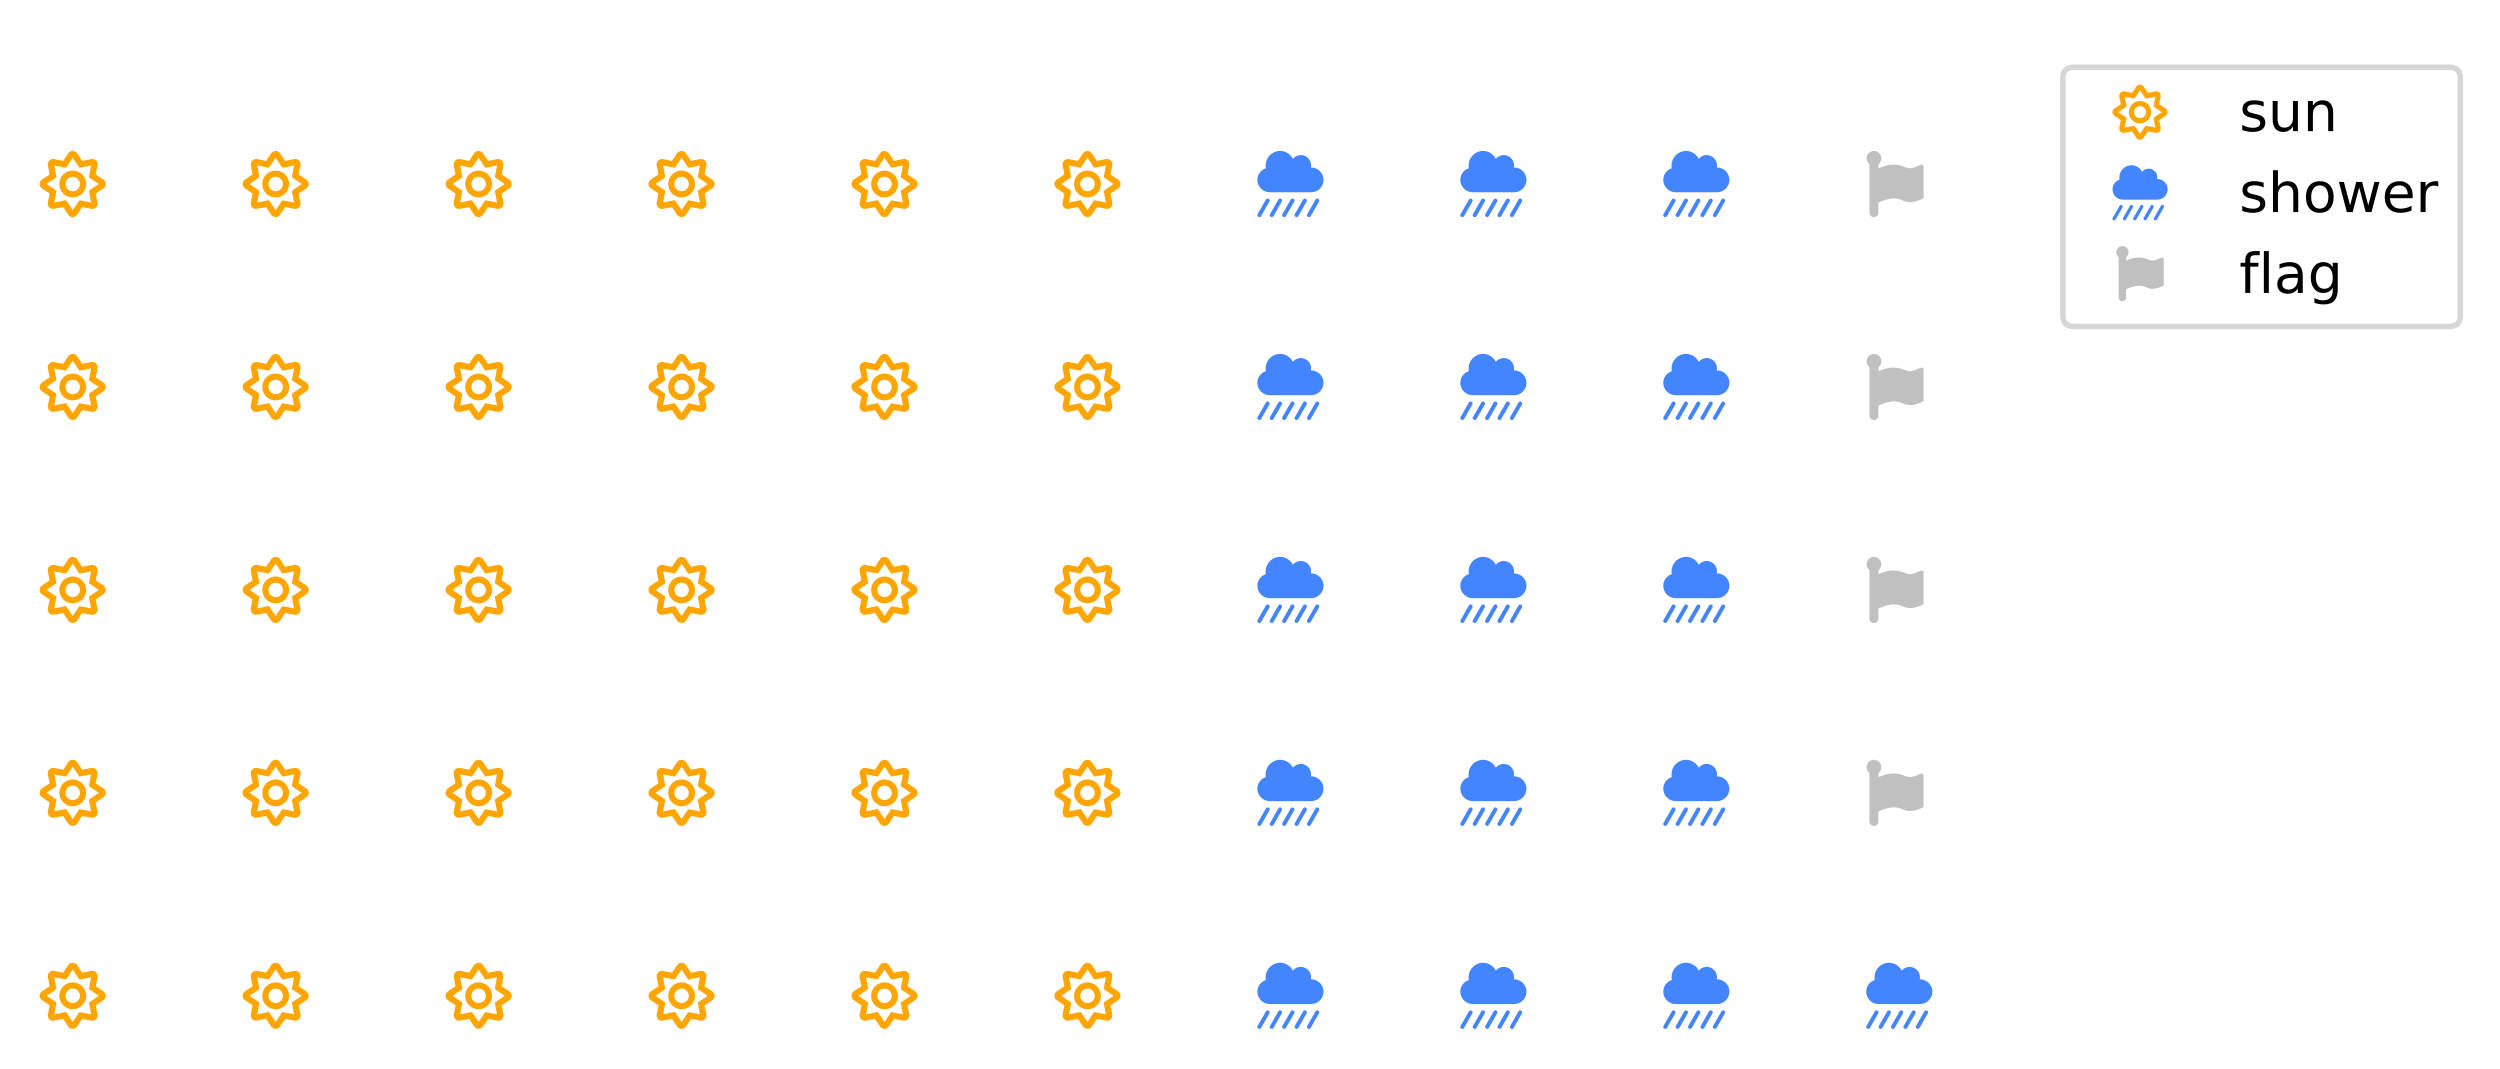 <?xml version="1.0" encoding="utf-8" standalone="no"?>
<!DOCTYPE svg PUBLIC "-//W3C//DTD SVG 1.1//EN"
  "http://www.w3.org/Graphics/SVG/1.1/DTD/svg11.dtd">
<!-- Created with matplotlib (https://matplotlib.org/) -->
<svg height="193.878pt" version="1.1" viewBox="0 0 453.6 193.878" width="453.6pt" xmlns="http://www.w3.org/2000/svg" xmlns:xlink="http://www.w3.org/1999/xlink">
 <defs>
  <style type="text/css">
*{stroke-linecap:butt;stroke-linejoin:round;}
  </style>
 </defs>
 <g id="figure_1">
  <g id="patch_1">
   <path d="M 0 193.878 
L 453.6 193.878 
L 453.6 -0 
L 0 -0 
z
" style="fill:#ffffff;"/>
  </g>
  <g id="axes_1">
   <g id="text_1">
    <!--  -->
    <defs>
     <path d="M 96.484 44.141 
L 84.766 51.953 
L 87.5 65.828 
C 87.891 68.359 87.109 71.094 85.359 73.047 
C 83.406 74.812 80.672 75.594 78.125 75.203 
L 64.266 72.469 
L 56.453 84.188 
C 53.516 88.484 46.297 88.484 43.359 84.188 
L 35.547 72.469 
L 21.688 75.203 
C 19.141 75.594 16.406 74.812 14.656 72.859 
C 12.703 71.094 11.922 68.359 12.312 65.828 
L 15.047 51.953 
L 3.328 44.141 
C 1.172 42.578 0 40.234 0 37.5 
C 0 34.969 1.172 32.422 3.328 31.062 
L 15.047 23.047 
L 12.312 9.188 
C 11.922 6.641 12.703 3.906 14.656 2.156 
C 16.406 0.203 18.953 -0.594 21.688 0 
L 35.547 2.547 
L 43.359 -9.188 
C 44.922 -11.328 47.266 -12.5 50 -12.5 
C 52.547 -12.5 55.078 -11.328 56.453 -9.188 
L 64.266 2.547 
L 78.125 0 
C 80.859 -0.594 83.406 0.203 85.359 2.156 
C 87.109 3.906 87.891 6.641 87.5 9.188 
L 84.766 23.047 
L 96.484 30.859 
C 98.641 32.422 100 34.969 100 37.5 
C 100 40.234 98.641 42.578 96.484 44.141 
z
M 74.422 27.344 
L 77.734 9.578 
L 59.969 12.891 
L 50 -1.953 
L 39.844 13.094 
L 22.078 9.578 
L 25.391 27.344 
L 10.547 37.5 
L 25.391 47.656 
L 22.078 65.438 
L 39.844 62.109 
L 50 77.156 
L 59.969 62.109 
L 77.734 65.438 
L 74.422 47.656 
L 89.453 37.5 
z
M 50 57.812 
C 38.672 57.812 29.688 48.641 29.688 37.5 
C 29.688 26.172 38.672 17.188 50 17.188 
C 61.141 17.188 70.312 26.172 70.312 37.5 
C 70.312 48.641 61.141 57.812 50 57.812 
z
M 50 26.562 
C 43.953 26.562 39.062 31.453 39.062 37.5 
C 39.062 43.359 43.953 48.438 50 48.438 
C 55.859 48.438 60.938 43.359 60.938 37.5 
C 60.938 31.453 55.859 26.562 50 26.562 
z
" id="FontAwesome5Free-Regular-61829"/>
    </defs>
    <g style="fill:#ffa500;" transform="translate(7.2 185.178)scale(0.12 -0.12)">
     <use xlink:href="#FontAwesome5Free-Regular-61829"/>
    </g>
   </g>
   <g id="text_2">
    <!--  -->
    <g style="fill:#ffa500;" transform="translate(7.2 148.355)scale(0.12 -0.12)">
     <use xlink:href="#FontAwesome5Free-Regular-61829"/>
    </g>
   </g>
   <g id="text_3">
    <!--  -->
    <g style="fill:#ffa500;" transform="translate(7.2 111.532)scale(0.12 -0.12)">
     <use xlink:href="#FontAwesome5Free-Regular-61829"/>
    </g>
   </g>
   <g id="text_4">
    <!--  -->
    <g style="fill:#ffa500;" transform="translate(7.2 74.709)scale(0.12 -0.12)">
     <use xlink:href="#FontAwesome5Free-Regular-61829"/>
    </g>
   </g>
   <g id="text_5">
    <!--  -->
    <g style="fill:#ffa500;" transform="translate(7.2 37.886)scale(0.12 -0.12)">
     <use xlink:href="#FontAwesome5Free-Regular-61829"/>
    </g>
   </g>
   <g id="text_6">
    <!--  -->
    <g style="fill:#ffa500;" transform="translate(44.023 185.178)scale(0.12 -0.12)">
     <use xlink:href="#FontAwesome5Free-Regular-61829"/>
    </g>
   </g>
   <g id="text_7">
    <!--  -->
    <g style="fill:#ffa500;" transform="translate(44.023 148.355)scale(0.12 -0.12)">
     <use xlink:href="#FontAwesome5Free-Regular-61829"/>
    </g>
   </g>
   <g id="text_8">
    <!--  -->
    <g style="fill:#ffa500;" transform="translate(44.023 111.532)scale(0.12 -0.12)">
     <use xlink:href="#FontAwesome5Free-Regular-61829"/>
    </g>
   </g>
   <g id="text_9">
    <!--  -->
    <g style="fill:#ffa500;" transform="translate(44.023 74.709)scale(0.12 -0.12)">
     <use xlink:href="#FontAwesome5Free-Regular-61829"/>
    </g>
   </g>
   <g id="text_10">
    <!--  -->
    <g style="fill:#ffa500;" transform="translate(44.023 37.886)scale(0.12 -0.12)">
     <use xlink:href="#FontAwesome5Free-Regular-61829"/>
    </g>
   </g>
   <g id="text_11">
    <!--  -->
    <g style="fill:#ffa500;" transform="translate(80.846 185.178)scale(0.12 -0.12)">
     <use xlink:href="#FontAwesome5Free-Regular-61829"/>
    </g>
   </g>
   <g id="text_12">
    <!--  -->
    <g style="fill:#ffa500;" transform="translate(80.846 148.355)scale(0.12 -0.12)">
     <use xlink:href="#FontAwesome5Free-Regular-61829"/>
    </g>
   </g>
   <g id="text_13">
    <!--  -->
    <g style="fill:#ffa500;" transform="translate(80.846 111.532)scale(0.12 -0.12)">
     <use xlink:href="#FontAwesome5Free-Regular-61829"/>
    </g>
   </g>
   <g id="text_14">
    <!--  -->
    <g style="fill:#ffa500;" transform="translate(80.846 74.709)scale(0.12 -0.12)">
     <use xlink:href="#FontAwesome5Free-Regular-61829"/>
    </g>
   </g>
   <g id="text_15">
    <!--  -->
    <g style="fill:#ffa500;" transform="translate(80.846 37.886)scale(0.12 -0.12)">
     <use xlink:href="#FontAwesome5Free-Regular-61829"/>
    </g>
   </g>
   <g id="text_16">
    <!--  -->
    <g style="fill:#ffa500;" transform="translate(117.669 185.178)scale(0.12 -0.12)">
     <use xlink:href="#FontAwesome5Free-Regular-61829"/>
    </g>
   </g>
   <g id="text_17">
    <!--  -->
    <g style="fill:#ffa500;" transform="translate(117.669 148.355)scale(0.12 -0.12)">
     <use xlink:href="#FontAwesome5Free-Regular-61829"/>
    </g>
   </g>
   <g id="text_18">
    <!--  -->
    <g style="fill:#ffa500;" transform="translate(117.669 111.532)scale(0.12 -0.12)">
     <use xlink:href="#FontAwesome5Free-Regular-61829"/>
    </g>
   </g>
   <g id="text_19">
    <!--  -->
    <g style="fill:#ffa500;" transform="translate(117.669 74.709)scale(0.12 -0.12)">
     <use xlink:href="#FontAwesome5Free-Regular-61829"/>
    </g>
   </g>
   <g id="text_20">
    <!--  -->
    <g style="fill:#ffa500;" transform="translate(117.669 37.886)scale(0.12 -0.12)">
     <use xlink:href="#FontAwesome5Free-Regular-61829"/>
    </g>
   </g>
   <g id="text_21">
    <!--  -->
    <g style="fill:#ffa500;" transform="translate(154.492 185.178)scale(0.12 -0.12)">
     <use xlink:href="#FontAwesome5Free-Regular-61829"/>
    </g>
   </g>
   <g id="text_22">
    <!--  -->
    <g style="fill:#ffa500;" transform="translate(154.492 148.355)scale(0.12 -0.12)">
     <use xlink:href="#FontAwesome5Free-Regular-61829"/>
    </g>
   </g>
   <g id="text_23">
    <!--  -->
    <g style="fill:#ffa500;" transform="translate(154.492 111.532)scale(0.12 -0.12)">
     <use xlink:href="#FontAwesome5Free-Regular-61829"/>
    </g>
   </g>
   <g id="text_24">
    <!--  -->
    <g style="fill:#ffa500;" transform="translate(154.492 74.709)scale(0.12 -0.12)">
     <use xlink:href="#FontAwesome5Free-Regular-61829"/>
    </g>
   </g>
   <g id="text_25">
    <!--  -->
    <g style="fill:#ffa500;" transform="translate(154.492 37.886)scale(0.12 -0.12)">
     <use xlink:href="#FontAwesome5Free-Regular-61829"/>
    </g>
   </g>
   <g id="text_26">
    <!--  -->
    <g style="fill:#ffa500;" transform="translate(191.315 185.178)scale(0.12 -0.12)">
     <use xlink:href="#FontAwesome5Free-Regular-61829"/>
    </g>
   </g>
   <g id="text_27">
    <!--  -->
    <g style="fill:#ffa500;" transform="translate(191.315 148.355)scale(0.12 -0.12)">
     <use xlink:href="#FontAwesome5Free-Regular-61829"/>
    </g>
   </g>
   <g id="text_28">
    <!--  -->
    <g style="fill:#ffa500;" transform="translate(191.315 111.532)scale(0.12 -0.12)">
     <use xlink:href="#FontAwesome5Free-Regular-61829"/>
    </g>
   </g>
   <g id="text_29">
    <!--  -->
    <g style="fill:#ffa500;" transform="translate(191.315 74.709)scale(0.12 -0.12)">
     <use xlink:href="#FontAwesome5Free-Regular-61829"/>
    </g>
   </g>
   <g id="text_30">
    <!--  -->
    <g style="fill:#ffa500;" transform="translate(191.315 37.886)scale(0.12 -0.12)">
     <use xlink:href="#FontAwesome5Free-Regular-61829"/>
    </g>
   </g>
   <g id="text_31">
    <!--  -->
    <defs>
     <path d="M 35.75 15.047 
C 34.375 16.016 32.422 15.438 31.641 13.875 
L 19.141 -8.016 
C 18.172 -9.375 18.75 -11.328 20.312 -12.109 
C 20.703 -12.5 21.297 -12.5 21.875 -12.5 
C 22.859 -12.5 23.828 -12.109 24.422 -10.938 
L 36.922 10.938 
C 37.891 12.312 37.312 14.266 35.75 15.047 
z
M 54.5 15.047 
C 53.125 16.016 51.172 15.438 50.391 13.875 
L 37.891 -8.016 
C 36.922 -9.375 37.5 -11.328 39.062 -12.109 
C 39.453 -12.5 40.047 -12.5 40.625 -12.5 
C 41.609 -12.5 42.578 -12.109 43.172 -10.938 
L 55.672 10.938 
C 56.641 12.312 56.062 14.266 54.5 15.047 
z
M 17 15.047 
C 15.625 16.016 13.672 15.438 12.891 13.875 
L 0.391 -8.016 
C -0.594 -9.375 0 -11.328 1.562 -12.109 
C 1.953 -12.5 2.547 -12.5 3.125 -12.5 
C 4.109 -12.5 5.078 -12.109 5.672 -10.938 
L 18.172 10.938 
C 19.141 12.312 18.562 14.266 17 15.047 
z
M 92 15.047 
C 90.625 16.016 88.672 15.438 87.891 13.875 
L 75.391 -8.016 
C 74.422 -9.375 75 -11.328 76.562 -12.109 
C 76.953 -12.5 77.547 -12.5 78.125 -12.5 
C 79.109 -12.5 80.078 -12.109 80.672 -10.938 
L 93.172 10.938 
C 94.141 12.312 93.562 14.266 92 15.047 
z
M 73.25 15.047 
C 71.875 16.016 69.922 15.438 69.141 13.875 
L 56.641 -8.016 
C 55.672 -9.375 56.25 -11.328 57.812 -12.109 
C 58.203 -12.5 58.797 -12.5 59.375 -12.5 
C 60.359 -12.5 61.328 -12.109 61.922 -10.938 
L 74.422 10.938 
C 75.391 12.312 74.812 14.266 73.25 15.047 
z
M 81.25 62.5 
C 81.062 62.5 80.859 62.312 80.859 62.312 
C 81.062 63.484 81.25 64.453 81.25 65.625 
C 81.25 74.219 74.219 81.25 65.625 81.25 
C 60.75 81.25 56.453 78.906 53.719 75.594 
C 50 82.625 42.781 87.5 34.375 87.5 
C 22.266 87.5 12.5 77.547 12.5 65.625 
C 12.5 64.062 12.5 62.703 12.891 61.328 
C 5.281 58.984 0 51.953 0 43.75 
C 0 33.406 8.406 25 18.75 25 
L 81.25 25 
C 91.609 25 100 33.406 100 43.75 
C 100 54.109 91.609 62.5 81.25 62.5 
z
" id="FontAwesome5Free-Solid-63296"/>
    </defs>
    <g style="fill:#4384ff;" transform="translate(228.138 185.178)scale(0.12 -0.12)">
     <use xlink:href="#FontAwesome5Free-Solid-63296"/>
    </g>
   </g>
   <g id="text_32">
    <!--  -->
    <g style="fill:#4384ff;" transform="translate(228.138 148.355)scale(0.12 -0.12)">
     <use xlink:href="#FontAwesome5Free-Solid-63296"/>
    </g>
   </g>
   <g id="text_33">
    <!--  -->
    <g style="fill:#4384ff;" transform="translate(228.138 111.532)scale(0.12 -0.12)">
     <use xlink:href="#FontAwesome5Free-Solid-63296"/>
    </g>
   </g>
   <g id="text_34">
    <!--  -->
    <g style="fill:#4384ff;" transform="translate(228.138 74.709)scale(0.12 -0.12)">
     <use xlink:href="#FontAwesome5Free-Solid-63296"/>
    </g>
   </g>
   <g id="text_35">
    <!--  -->
    <g style="fill:#4384ff;" transform="translate(228.138 37.886)scale(0.12 -0.12)">
     <use xlink:href="#FontAwesome5Free-Solid-63296"/>
    </g>
   </g>
   <g id="text_36">
    <!--  -->
    <g style="fill:#4384ff;" transform="translate(264.961 185.178)scale(0.12 -0.12)">
     <use xlink:href="#FontAwesome5Free-Solid-63296"/>
    </g>
   </g>
   <g id="text_37">
    <!--  -->
    <g style="fill:#4384ff;" transform="translate(264.961 148.355)scale(0.12 -0.12)">
     <use xlink:href="#FontAwesome5Free-Solid-63296"/>
    </g>
   </g>
   <g id="text_38">
    <!--  -->
    <g style="fill:#4384ff;" transform="translate(264.961 111.532)scale(0.12 -0.12)">
     <use xlink:href="#FontAwesome5Free-Solid-63296"/>
    </g>
   </g>
   <g id="text_39">
    <!--  -->
    <g style="fill:#4384ff;" transform="translate(264.961 74.709)scale(0.12 -0.12)">
     <use xlink:href="#FontAwesome5Free-Solid-63296"/>
    </g>
   </g>
   <g id="text_40">
    <!--  -->
    <g style="fill:#4384ff;" transform="translate(264.961 37.886)scale(0.12 -0.12)">
     <use xlink:href="#FontAwesome5Free-Solid-63296"/>
    </g>
   </g>
   <g id="text_41">
    <!--  -->
    <g style="fill:#4384ff;" transform="translate(301.783 185.178)scale(0.12 -0.12)">
     <use xlink:href="#FontAwesome5Free-Solid-63296"/>
    </g>
   </g>
   <g id="text_42">
    <!--  -->
    <g style="fill:#4384ff;" transform="translate(301.783 148.355)scale(0.12 -0.12)">
     <use xlink:href="#FontAwesome5Free-Solid-63296"/>
    </g>
   </g>
   <g id="text_43">
    <!--  -->
    <g style="fill:#4384ff;" transform="translate(301.783 111.532)scale(0.12 -0.12)">
     <use xlink:href="#FontAwesome5Free-Solid-63296"/>
    </g>
   </g>
   <g id="text_44">
    <!--  -->
    <g style="fill:#4384ff;" transform="translate(301.783 74.709)scale(0.12 -0.12)">
     <use xlink:href="#FontAwesome5Free-Solid-63296"/>
    </g>
   </g>
   <g id="text_45">
    <!--  -->
    <g style="fill:#4384ff;" transform="translate(301.783 37.886)scale(0.12 -0.12)">
     <use xlink:href="#FontAwesome5Free-Solid-63296"/>
    </g>
   </g>
   <g id="text_46">
    <!--  -->
    <g style="fill:#4384ff;" transform="translate(338.606 185.178)scale(0.12 -0.12)">
     <use xlink:href="#FontAwesome5Free-Solid-63296"/>
    </g>
   </g>
   <g id="text_47">
    <!--  -->
    <defs>
     <path d="M 86.719 17.188 
L 86.719 64.266 
C 86.719 65.625 85.359 66.797 83.797 66.797 
C 81.641 66.797 73.25 61.328 65.625 61.328 
C 59.969 61.328 53.719 66.797 40.828 66.797 
C 29.891 66.797 19.344 61.531 18.562 61.141 
L 18.562 67.391 
C 21.297 69.344 22.859 72.656 22.859 76.172 
C 22.859 82.422 17.969 87.5 11.719 87.5 
C 5.469 87.5 0.594 82.422 0.594 76.172 
C 0.594 72.656 2.344 69.344 4.891 67.391 
L 4.891 -5.859 
C 4.891 -9.578 7.812 -12.5 11.719 -12.5 
C 15.234 -12.5 18.359 -9.969 18.359 -5.859 
L 18.359 9.375 
C 18.75 9.578 19.141 9.578 19.531 9.766 
C 26.172 12.891 34.375 15.625 42.188 15.625 
C 52.938 15.625 57.031 9.969 66.016 9.969 
C 72.469 9.969 78.516 12.109 84.188 14.656 
C 85.547 15.234 86.719 15.828 86.719 17.188 
z
" id="FontAwesome5Brands-Regular-62501"/>
    </defs>
    <g style="fill:#c0c0c0;" transform="translate(338.606 148.355)scale(0.12 -0.12)">
     <use xlink:href="#FontAwesome5Brands-Regular-62501"/>
    </g>
   </g>
   <g id="text_48">
    <!--  -->
    <g style="fill:#c0c0c0;" transform="translate(338.606 111.532)scale(0.12 -0.12)">
     <use xlink:href="#FontAwesome5Brands-Regular-62501"/>
    </g>
   </g>
   <g id="text_49">
    <!--  -->
    <g style="fill:#c0c0c0;" transform="translate(338.606 74.709)scale(0.12 -0.12)">
     <use xlink:href="#FontAwesome5Brands-Regular-62501"/>
    </g>
   </g>
   <g id="text_50">
    <!--  -->
    <g style="fill:#c0c0c0;" transform="translate(338.606 37.886)scale(0.12 -0.12)">
     <use xlink:href="#FontAwesome5Brands-Regular-62501"/>
    </g>
   </g>
   <g id="legend_1">
    <g id="patch_2">
     <path d="M 376.292 59.234 
L 444.4 59.234 
Q 446.4 59.234 446.4 57.234 
L 446.4 14.2 
Q 446.4 12.2 444.4 12.2 
L 376.292 12.2 
Q 374.292 12.2 374.292 14.2 
L 374.292 57.234 
Q 374.292 59.234 376.292 59.234 
z
" style="fill:#ffffff;opacity:0.8;stroke:#cccccc;stroke-linejoin:miter;"/>
    </g>
    <g id="text_51">
     <!--  -->
     <g style="fill:#ffa500;" transform="translate(383.292 24.098)scale(0.1 -0.1)">
      <use xlink:href="#FontAwesome5Free-Regular-61829"/>
     </g>
    </g>
    <g id="text_52">
     <!-- sun -->
     <defs>
      <path d="M 44.281 53.078 
L 44.281 44.578 
Q 40.484 46.531 36.375 47.5 
Q 32.281 48.484 27.875 48.484 
Q 21.188 48.484 17.844 46.438 
Q 14.5 44.391 14.5 40.281 
Q 14.5 37.156 16.891 35.375 
Q 19.281 33.594 26.516 31.984 
L 29.594 31.297 
Q 39.156 29.25 43.188 25.516 
Q 47.219 21.781 47.219 15.094 
Q 47.219 7.469 41.188 3.016 
Q 35.156 -1.422 24.609 -1.422 
Q 20.219 -1.422 15.453 -0.562 
Q 10.688 0.297 5.422 2 
L 5.422 11.281 
Q 10.406 8.688 15.234 7.391 
Q 20.062 6.109 24.812 6.109 
Q 31.156 6.109 34.562 8.281 
Q 37.984 10.453 37.984 14.406 
Q 37.984 18.062 35.516 20.016 
Q 33.062 21.969 24.703 23.781 
L 21.578 24.516 
Q 13.234 26.266 9.516 29.906 
Q 5.812 33.547 5.812 39.891 
Q 5.812 47.609 11.281 51.797 
Q 16.75 56 26.812 56 
Q 31.781 56 36.172 55.266 
Q 40.578 54.547 44.281 53.078 
z
" id="DejaVuSans-115"/>
      <path d="M 8.5 21.578 
L 8.5 54.688 
L 17.484 54.688 
L 17.484 21.922 
Q 17.484 14.156 20.5 10.266 
Q 23.531 6.391 29.594 6.391 
Q 36.859 6.391 41.078 11.031 
Q 45.312 15.672 45.312 23.688 
L 45.312 54.688 
L 54.297 54.688 
L 54.297 0 
L 45.312 0 
L 45.312 8.406 
Q 42.047 3.422 37.719 1 
Q 33.406 -1.422 27.688 -1.422 
Q 18.266 -1.422 13.375 4.438 
Q 8.5 10.297 8.5 21.578 
z
M 31.109 56 
z
" id="DejaVuSans-117"/>
      <path d="M 54.891 33.016 
L 54.891 0 
L 45.906 0 
L 45.906 32.719 
Q 45.906 40.484 42.875 44.328 
Q 39.844 48.188 33.797 48.188 
Q 26.516 48.188 22.312 43.547 
Q 18.109 38.922 18.109 30.906 
L 18.109 0 
L 9.078 0 
L 9.078 54.688 
L 18.109 54.688 
L 18.109 46.188 
Q 21.344 51.125 25.703 53.562 
Q 30.078 56 35.797 56 
Q 45.219 56 50.047 50.172 
Q 54.891 44.344 54.891 33.016 
z
" id="DejaVuSans-110"/>
     </defs>
     <g transform="translate(406.292 23.798)scale(0.1 -0.1)">
      <use xlink:href="#DejaVuSans-115"/>
      <use x="52.1" xlink:href="#DejaVuSans-117"/>
      <use x="115.479" xlink:href="#DejaVuSans-110"/>
     </g>
    </g>
    <g id="text_53">
     <!--  -->
     <g style="fill:#4384ff;" transform="translate(383.292 38.727)scale(0.1 -0.1)">
      <use xlink:href="#FontAwesome5Free-Solid-63296"/>
     </g>
    </g>
    <g id="text_54">
     <!-- shower -->
     <defs>
      <path d="M 54.891 33.016 
L 54.891 0 
L 45.906 0 
L 45.906 32.719 
Q 45.906 40.484 42.875 44.328 
Q 39.844 48.188 33.797 48.188 
Q 26.516 48.188 22.312 43.547 
Q 18.109 38.922 18.109 30.906 
L 18.109 0 
L 9.078 0 
L 9.078 75.984 
L 18.109 75.984 
L 18.109 46.188 
Q 21.344 51.125 25.703 53.562 
Q 30.078 56 35.797 56 
Q 45.219 56 50.047 50.172 
Q 54.891 44.344 54.891 33.016 
z
" id="DejaVuSans-104"/>
      <path d="M 30.609 48.391 
Q 23.391 48.391 19.188 42.75 
Q 14.984 37.109 14.984 27.297 
Q 14.984 17.484 19.156 11.844 
Q 23.344 6.203 30.609 6.203 
Q 37.797 6.203 41.984 11.859 
Q 46.188 17.531 46.188 27.297 
Q 46.188 37.016 41.984 42.703 
Q 37.797 48.391 30.609 48.391 
z
M 30.609 56 
Q 42.328 56 49.016 48.375 
Q 55.719 40.766 55.719 27.297 
Q 55.719 13.875 49.016 6.219 
Q 42.328 -1.422 30.609 -1.422 
Q 18.844 -1.422 12.172 6.219 
Q 5.516 13.875 5.516 27.297 
Q 5.516 40.766 12.172 48.375 
Q 18.844 56 30.609 56 
z
" id="DejaVuSans-111"/>
      <path d="M 4.203 54.688 
L 13.188 54.688 
L 24.422 12.016 
L 35.594 54.688 
L 46.188 54.688 
L 57.422 12.016 
L 68.609 54.688 
L 77.594 54.688 
L 63.281 0 
L 52.688 0 
L 40.922 44.828 
L 29.109 0 
L 18.5 0 
z
" id="DejaVuSans-119"/>
      <path d="M 56.203 29.594 
L 56.203 25.203 
L 14.891 25.203 
Q 15.484 15.922 20.484 11.062 
Q 25.484 6.203 34.422 6.203 
Q 39.594 6.203 44.453 7.469 
Q 49.312 8.734 54.109 11.281 
L 54.109 2.781 
Q 49.266 0.734 44.188 -0.344 
Q 39.109 -1.422 33.891 -1.422 
Q 20.797 -1.422 13.156 6.188 
Q 5.516 13.812 5.516 26.812 
Q 5.516 40.234 12.766 48.109 
Q 20.016 56 32.328 56 
Q 43.359 56 49.781 48.891 
Q 56.203 41.797 56.203 29.594 
z
M 47.219 32.234 
Q 47.125 39.594 43.094 43.984 
Q 39.062 48.391 32.422 48.391 
Q 24.906 48.391 20.391 44.141 
Q 15.875 39.891 15.188 32.172 
z
" id="DejaVuSans-101"/>
      <path d="M 41.109 46.297 
Q 39.594 47.172 37.812 47.578 
Q 36.031 48 33.891 48 
Q 26.266 48 22.188 43.047 
Q 18.109 38.094 18.109 28.812 
L 18.109 0 
L 9.078 0 
L 9.078 54.688 
L 18.109 54.688 
L 18.109 46.188 
Q 20.953 51.172 25.484 53.578 
Q 30.031 56 36.531 56 
Q 37.453 56 38.578 55.875 
Q 39.703 55.766 41.062 55.516 
z
" id="DejaVuSans-114"/>
     </defs>
     <g transform="translate(406.292 38.477)scale(0.1 -0.1)">
      <use xlink:href="#DejaVuSans-115"/>
      <use x="52.1" xlink:href="#DejaVuSans-104"/>
      <use x="115.479" xlink:href="#DejaVuSans-111"/>
      <use x="176.66" xlink:href="#DejaVuSans-119"/>
      <use x="258.447" xlink:href="#DejaVuSans-101"/>
      <use x="319.971" xlink:href="#DejaVuSans-114"/>
     </g>
    </g>
    <g id="text_55">
     <!--  -->
     <g style="fill:#c0c0c0;" transform="translate(383.917 53.405)scale(0.1 -0.1)">
      <use xlink:href="#FontAwesome5Brands-Regular-62501"/>
     </g>
    </g>
    <g id="text_56">
     <!-- flag -->
     <defs>
      <path d="M 37.109 75.984 
L 37.109 68.5 
L 28.516 68.5 
Q 23.688 68.5 21.797 66.547 
Q 19.922 64.594 19.922 59.516 
L 19.922 54.688 
L 34.719 54.688 
L 34.719 47.703 
L 19.922 47.703 
L 19.922 0 
L 10.891 0 
L 10.891 47.703 
L 2.297 47.703 
L 2.297 54.688 
L 10.891 54.688 
L 10.891 58.5 
Q 10.891 67.625 15.141 71.797 
Q 19.391 75.984 28.609 75.984 
z
" id="DejaVuSans-102"/>
      <path d="M 9.422 75.984 
L 18.406 75.984 
L 18.406 0 
L 9.422 0 
z
" id="DejaVuSans-108"/>
      <path d="M 34.281 27.484 
Q 23.391 27.484 19.188 25 
Q 14.984 22.516 14.984 16.5 
Q 14.984 11.719 18.141 8.906 
Q 21.297 6.109 26.703 6.109 
Q 34.188 6.109 38.703 11.406 
Q 43.219 16.703 43.219 25.484 
L 43.219 27.484 
z
M 52.203 31.203 
L 52.203 0 
L 43.219 0 
L 43.219 8.297 
Q 40.141 3.328 35.547 0.953 
Q 30.953 -1.422 24.312 -1.422 
Q 15.922 -1.422 10.953 3.297 
Q 6 8.016 6 15.922 
Q 6 25.141 12.172 29.828 
Q 18.359 34.516 30.609 34.516 
L 43.219 34.516 
L 43.219 35.406 
Q 43.219 41.609 39.141 45 
Q 35.062 48.391 27.688 48.391 
Q 23 48.391 18.547 47.266 
Q 14.109 46.141 10.016 43.891 
L 10.016 52.203 
Q 14.938 54.109 19.578 55.047 
Q 24.219 56 28.609 56 
Q 40.484 56 46.344 49.844 
Q 52.203 43.703 52.203 31.203 
z
" id="DejaVuSans-97"/>
      <path d="M 45.406 27.984 
Q 45.406 37.75 41.375 43.109 
Q 37.359 48.484 30.078 48.484 
Q 22.859 48.484 18.828 43.109 
Q 14.797 37.75 14.797 27.984 
Q 14.797 18.266 18.828 12.891 
Q 22.859 7.516 30.078 7.516 
Q 37.359 7.516 41.375 12.891 
Q 45.406 18.266 45.406 27.984 
z
M 54.391 6.781 
Q 54.391 -7.172 48.188 -13.984 
Q 42 -20.797 29.203 -20.797 
Q 24.469 -20.797 20.266 -20.094 
Q 16.062 -19.391 12.109 -17.922 
L 12.109 -9.188 
Q 16.062 -11.328 19.922 -12.344 
Q 23.781 -13.375 27.781 -13.375 
Q 36.625 -13.375 41.016 -8.766 
Q 45.406 -4.156 45.406 5.172 
L 45.406 9.625 
Q 42.625 4.781 38.281 2.391 
Q 33.938 0 27.875 0 
Q 17.828 0 11.672 7.656 
Q 5.516 15.328 5.516 27.984 
Q 5.516 40.672 11.672 48.328 
Q 17.828 56 27.875 56 
Q 33.938 56 38.281 53.609 
Q 42.625 51.219 45.406 46.391 
L 45.406 54.688 
L 54.391 54.688 
z
" id="DejaVuSans-103"/>
     </defs>
     <g transform="translate(406.292 53.155)scale(0.1 -0.1)">
      <use xlink:href="#DejaVuSans-102"/>
      <use x="35.205" xlink:href="#DejaVuSans-108"/>
      <use x="62.988" xlink:href="#DejaVuSans-97"/>
      <use x="124.268" xlink:href="#DejaVuSans-103"/>
     </g>
    </g>
   </g>
  </g>
 </g>
</svg>
